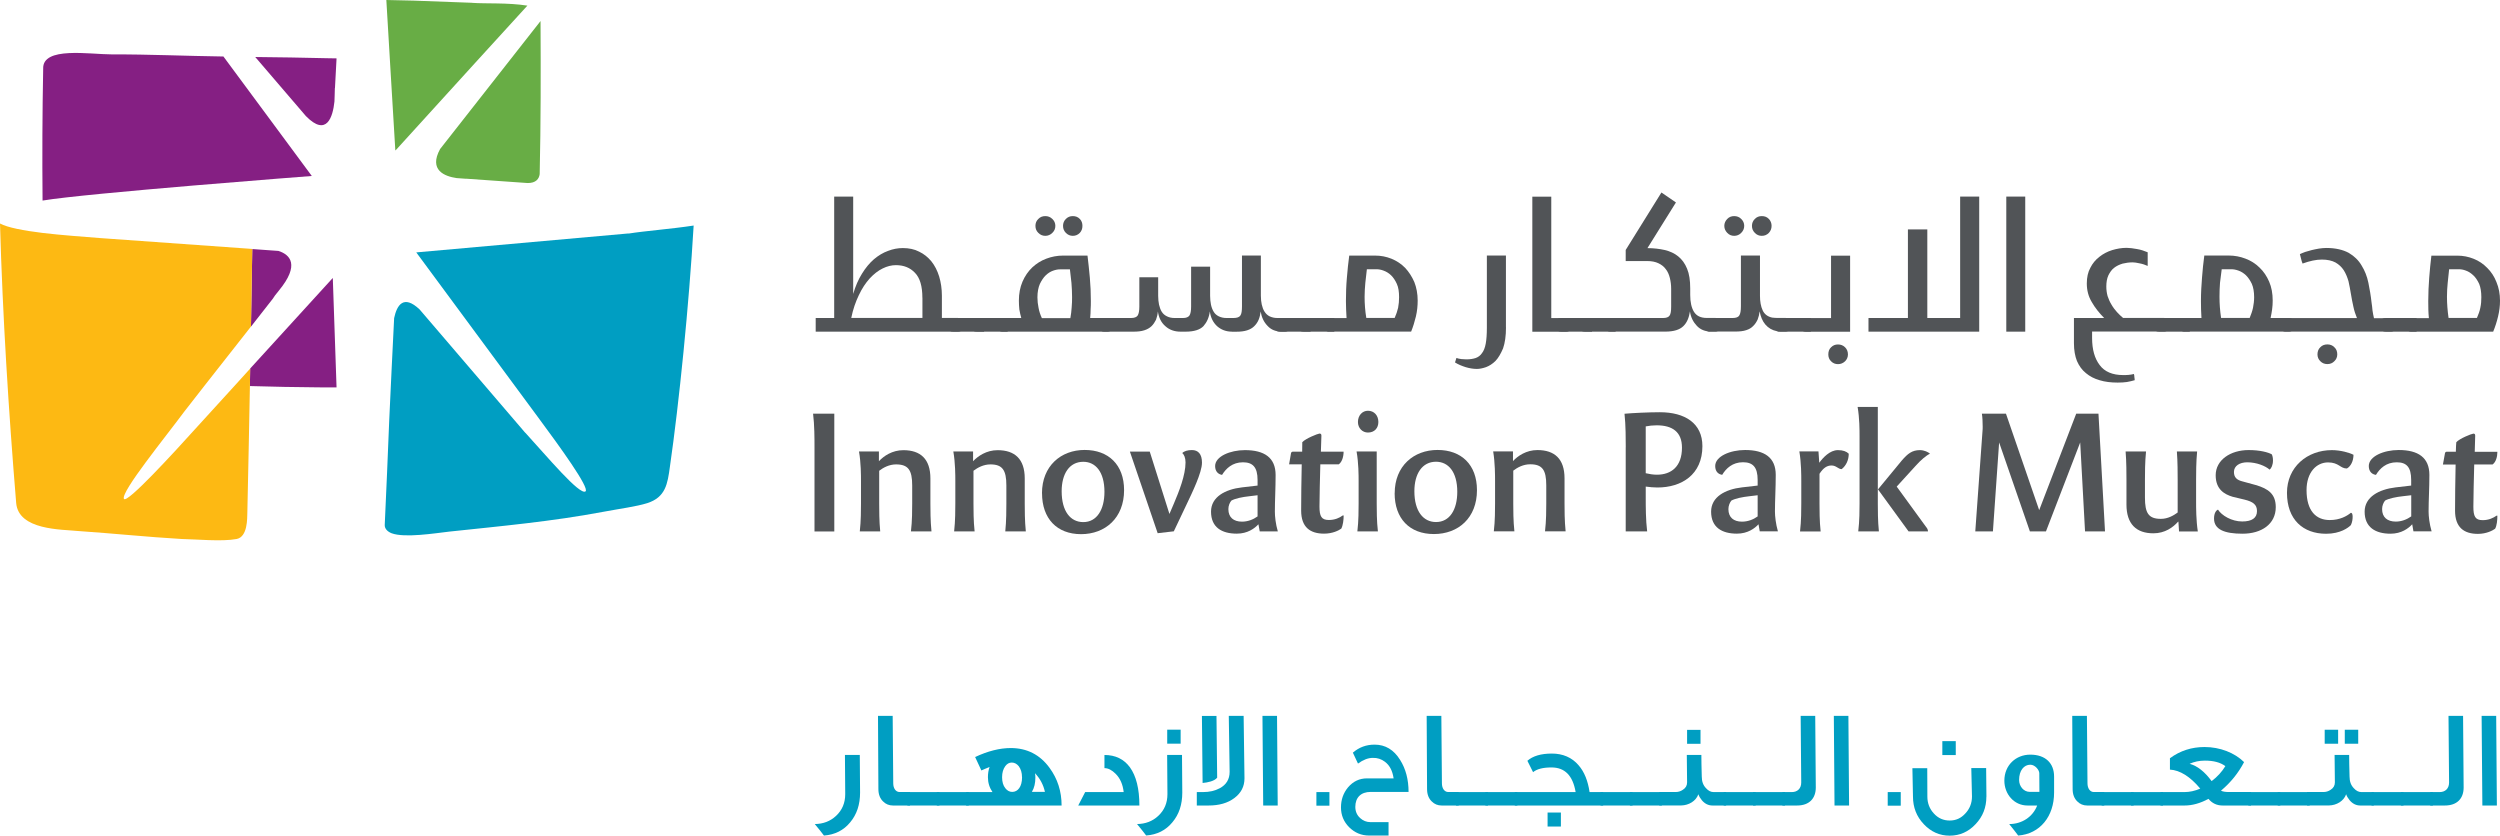 <?xml version="1.0" encoding="UTF-8"?>
<svg id="Layer_1" data-name="Layer 1" xmlns="http://www.w3.org/2000/svg" viewBox="0 0 439.38 146.87">
  <defs>
    <style>
      .cls-1 {
        fill: #009ec2;
      }

      .cls-2 {
        fill: #fdb913;
      }

      .cls-3 {
        fill: #68ad45;
      }

      .cls-4 {
        fill: #515457;
      }

      .cls-5 {
        fill: #851f83;
      }
    </style>
  </defs>
  <path class="cls-5" d="M44.34,43.76c-.09,4.57-.15,9.11-.23,13.64l3.86-4.93c.13-.23.43-.67,1.03-1.38,3.75-4.55,1.99-6.33-.06-6.99-1.51-.1-3.04-.21-4.6-.33"/>
  <path class="cls-5" d="M58.49,48.85c-4.42,4.83-9.91,10.89-14.52,15.92-.02,1.02-.04,2.05-.05,3.08,4.18.12,7.9.2,12.1.23.87-.01,1.96.01,3.13.01l-.66-19.25h0Z"/>
  <path class="cls-5" d="M58.78,17.85c.01-.75.07-1.53.07-2.28v-.08h.02c.1-1.73.17-3.46.28-5.23-.63,0-1.24-.03-1.82-.03-4.16-.11-8.3-.16-12.47-.21l8.91,10.39c3.66,3.72,4.73.12,5.01-2.57"/>
  <path class="cls-5" d="M39.26,9.93c-6.53-.09-13.06-.39-19.59-.37-3.93,0-12.23-1.44-12.08,2.51-.15,7.9-.18,15.26-.11,23.18,7.61-1.29,47.32-4.32,47.32-4.32-4.79-6.46-11.02-14.9-15.54-21.01"/>
  <path class="cls-3" d="M95,3.7l-17.65,22.49c-2.05,3.74.83,4.81,2.9,5.11.5.04,1,.07,1.53.11h.24-.06c3.55.26,7.27.53,10.77.76,1.47.02,2.02-.76,2.12-1.57.2-8.98.2-17.93.15-26.89"/>
  <path class="cls-3" d="M82.98.49c-3.42-.14-6.88-.26-10.3-.38-1.21-.02-2.98-.07-4.78-.11l.7,11.8.88,14.65c.07-.06.12-.13.18-.17,8.35-9.2,20.59-22.63,23.03-25.29-3.48-.55-7.31-.31-9.71-.49"/>
  <path class="cls-1" d="M110.44,41.03l-37.28,3.33c8.28,11.21,20.93,28.34,21.3,28.84,3.96,5.34,9.18,12.55,8.45,13.16-.99.79-6.85-6.23-10.59-10.31h-.02l-18.55-21.66c-2.84-2.69-4-.75-4.48,1.52-.28,5.72-.6,12.04-.86,17.9-.25,6.15-.5,12.29-.79,18.41-.05.66.45,1.2,1.2,1.5,2.29.86,7.57.01,10.16-.29,9.12-.97,18.04-1.78,27-3.47,3.1-.58,5.81-.92,7.77-1.53,3.25-1.04,3.58-3.41,3.99-6.42,1.61-11.13,3.37-28.6,4.17-42.37-3.91.6-8.59.95-11.44,1.41h-.03v-.02Z"/>
  <path class="cls-2" d="M32.52,72.17l3.59-4.6,8-10.18c.08-4.53.14-9.07.23-13.64-12.42-.88-26.23-1.88-26.75-1.91-2.79-.23-6.66-.49-10.09-.9-3.27-.4-6.19-.94-7.5-1.66.46,16.26,1.51,32.94,2.84,49.1.39,4.83,7.99,4.65,10.92,4.95,6.07.41,12.12,1.05,18.18,1.4,2.51.04,7.06.49,9.65,0,1.95-.38,1.85-3.64,1.88-4.63.16-7.42.32-14.81.45-22.24.02-1.03.03-2.06.05-3.08-.95,1.05-1.88,2.06-2.73,3.01-3.62,3.97-6.22,6.84-6.4,7.02-4.37,4.84-12.55,13.77-13.06,12.87-.62-1.17,7.37-10.95,10.72-15.49l.02-.02h0Z"/>
  <path class="cls-4" d="M168.37,55.89c.27,0,.47.07.59.18.11.12.17.29.17.57v.86c0,.54-.25.79-.76.79h-25.01v-2.4h3.25v-21.34h3.34v17.11c.39-1.35.91-2.55,1.54-3.55.64-1.04,1.33-1.87,2.1-2.54.78-.66,1.61-1.16,2.5-1.48.86-.33,1.71-.49,2.58-.49,1.06,0,2.03.19,2.87.63.84.4,1.55.97,2.16,1.71.59.74,1.04,1.62,1.36,2.65.31,1.04.48,2.17.48,3.37v3.92h2.83ZM162.11,52.33c0-2.01-.42-3.48-1.3-4.38-.86-.91-1.98-1.35-3.35-1.35-.76,0-1.55.19-2.33.58-.81.39-1.56.99-2.28,1.76-.71.79-1.35,1.75-1.9,2.92-.56,1.16-1.03,2.49-1.34,4.02h12.51v-3.56h0Z"/>
  <path class="cls-4" d="M172.96,58.29h-5.4c-.26,0-.45-.03-.58-.13-.07-.2-.09-.41-.09-.66v-.89c0-.21.02-.41.09-.61.14-.07.36-.11.58-.11h5.4v2.4h0Z"/>
  <path class="cls-4" d="M177.1,58.29h-5.38c-.26,0-.47-.03-.6-.13-.07-.2-.1-.41-.1-.66v-.89c0-.21.03-.41.1-.61.18-.07.37-.11.6-.11h5.38v2.4h0Z"/>
  <path class="cls-4" d="M176.17,58.29c-.25,0-.44-.06-.5-.19-.07-.14-.11-.34-.11-.55v-.99c0-.21.04-.36.12-.49.09-.11.26-.18.49-.18h3.32c-.15-.51-.25-1.01-.34-1.51-.05-.5-.08-1.02-.08-1.55,0-1.23.21-2.34.64-3.34.43-.99,1-1.81,1.71-2.49.73-.67,1.53-1.19,2.48-1.54.92-.35,1.91-.54,2.94-.54h4.29c.16,1.25.28,2.53.41,3.87.12,1.34.18,2.71.18,4.11,0,.51,0,.98-.04,1.48,0,.46-.03.98-.08,1.51h3.05c.26,0,.45.07.57.18.09.12.16.29.16.57v.86c0,.54-.25.79-.73.79h-18.48ZM181.98,39.69c0-.47.16-.89.51-1.21.33-.35.74-.5,1.23-.5.45,0,.88.15,1.23.5.34.32.53.74.53,1.21,0,.51-.18.9-.53,1.24-.35.35-.78.52-1.23.52-.48,0-.89-.17-1.23-.52-.35-.34-.51-.73-.51-1.24M188.12,55.9c.11-.64.2-1.26.23-1.89.06-.6.07-1.22.07-1.8,0-.85-.05-1.7-.11-2.49-.09-.8-.18-1.59-.27-2.38h-1.73c-.38,0-.78.07-1.25.24-.45.16-.89.44-1.28.82s-.72.88-1.02,1.5c-.27.61-.43,1.43-.43,2.35,0,.63.07,1.25.2,1.87.11.6.3,1.19.58,1.79h5.01ZM186.83,39.69c0-.47.17-.89.5-1.21.35-.35.74-.5,1.22-.5s.9.15,1.23.5c.32.32.46.74.46,1.21,0,.51-.15.9-.46,1.24-.34.35-.76.52-1.23.52s-.87-.17-1.22-.52c-.33-.34-.5-.73-.5-1.24"/>
  <path class="cls-4" d="M216.52,58.29c-1.03,0-1.89-.33-2.6-.95-.71-.65-1.14-1.51-1.29-2.6-.14,1.07-.53,1.91-1.12,2.58-.62.64-1.67.97-3.13.97h-.92c-1.05,0-1.95-.33-2.63-.95-.74-.62-1.17-1.51-1.33-2.6-.05.54-.17,1.04-.33,1.46-.22.43-.46.8-.78,1.12-.33.31-.76.57-1.28.73-.51.17-1.15.24-1.86.24h-5.18c-.27,0-.47-.06-.53-.19-.06-.14-.1-.34-.1-.55v-.99c0-.21.04-.36.12-.49.08-.11.24-.18.51-.18h4.73c.56,0,.96-.15,1.15-.44.19-.3.29-.82.29-1.57v-5.15h3.31v3.26c0,.58.06,1.1.15,1.55.12.48.25.89.47,1.24.22.36.52.62.91.81.36.19.83.3,1.35.3h1.49c.55,0,.92-.15,1.13-.44.19-.3.29-.82.29-1.57v-7.01h3.34v5.12c0,.58.06,1.1.15,1.55.1.48.26.89.47,1.24.21.36.51.62.89.81.39.19.83.3,1.38.3h1.21c.63,0,1.04-.15,1.22-.44.21-.3.28-.83.28-1.64v-8.9h3.32v7.07c0,.58.06,1.1.16,1.56.11.47.26.89.49,1.24.21.34.51.62.87.81.4.19.86.3,1.36.3h1.35c.28,0,.46.07.58.18.12.12.17.29.17.57v.86c0,.54-.23.79-.75.79h-.52c-1.07,0-1.91-.33-2.53-1.01-.65-.66-1.05-1.5-1.22-2.53-.06.52-.17,1.02-.36,1.46-.18.42-.44.8-.77,1.12-.3.31-.75.57-1.26.73-.53.17-1.16.24-1.89.24h-.76,0Z"/>
  <path class="cls-4" d="M230.34,58.29h-5.38c-.26,0-.44-.05-.59-.13-.06-.2-.08-.41-.08-.66v-.89c0-.21.02-.41.08-.61.15-.07.34-.11.59-.11h5.38v2.4h0Z"/>
  <path class="cls-4" d="M234.51,58.29h-5.37c-.27,0-.46-.05-.62-.13-.06-.2-.09-.41-.09-.66v-.89c0-.21.02-.41.09-.61.16-.07.36-.11.62-.11h5.37v2.4h0Z"/>
  <path class="cls-4" d="M233.6,58.29c-.27,0-.46-.06-.51-.19-.09-.15-.13-.34-.13-.55v-1c0-.19.04-.35.14-.47.06-.12.25-.18.5-.18h3.06c-.06-1.04-.11-2.01-.11-2.99,0-1.41.05-2.79.17-4.12.12-1.34.23-2.62.41-3.87h4.55c1.03,0,1.96.19,2.87.55.9.37,1.72.9,2.4,1.6.65.69,1.19,1.52,1.62,2.5.38.97.59,2.06.59,3.26,0,.91-.09,1.84-.31,2.78-.23.95-.5,1.84-.84,2.67h-14.42.01ZM245.11,55.89c.27-.61.47-1.19.61-1.79.12-.62.17-1.24.17-1.86,0-.93-.11-1.75-.4-2.36-.28-.62-.62-1.12-1.01-1.5-.41-.39-.87-.66-1.32-.82-.44-.17-.87-.24-1.25-.24h-1.68c-.09.78-.19,1.57-.27,2.38-.07.79-.13,1.64-.13,2.46,0,1.21.09,2.46.3,3.72h4.98Z"/>
  <path class="cls-4" d="M264.68,57.55c0,1.5-.18,2.71-.51,3.67-.39.92-.83,1.69-1.33,2.21-.53.53-1.1.88-1.68,1.1-.58.2-1.12.31-1.59.31-.65,0-1.28-.11-1.97-.31-.69-.22-1.33-.48-1.88-.83l.25-.79c.25.09.55.17.87.2.34.03.61.05.89.05.63,0,1.19-.09,1.63-.24.42-.15.82-.43,1.09-.84.31-.39.54-.96.67-1.68.13-.7.2-1.65.2-2.79v-12.7h3.35v12.63h0Z"/>
  <path class="cls-4" d="M269.31,58.29v-23.73h3.33v21.34h2.64c.26,0,.45.07.57.18.1.12.16.29.16.57v.86c0,.54-.25.79-.73.79h-5.97Z"/>
  <path class="cls-4" d="M279.8,58.29h-5.4c-.26,0-.43-.05-.57-.13-.08-.2-.08-.41-.08-.66v-.89c0-.21,0-.41.08-.61.14-.07.34-.11.57-.11h5.4v2.4h0Z"/>
  <path class="cls-4" d="M283.95,58.29h-5.39c-.25,0-.45-.05-.59-.13-.05-.2-.08-.41-.08-.66v-.89c0-.21.03-.41.08-.61.16-.07.36-.11.59-.11h5.39v2.4h0Z"/>
  <path class="cls-4" d="M289.55,43.61c1.07,0,2.09.12,3.03.33.91.22,1.72.58,2.37,1.12.66.53,1.19,1.25,1.56,2.17.38.91.55,2.07.55,3.46v1.15c0,1.25.22,2.24.65,2.95.45.72,1.17,1.09,2.27,1.09h1.5c.27,0,.47.07.58.18.11.12.16.3.16.56v.86c0,.53-.26.79-.74.79h-.76c-1.04,0-1.88-.34-2.5-1.01-.63-.66-1.06-1.5-1.21-2.53-.16,1.09-.52,1.98-1.17,2.6-.64.62-1.67.95-3.15.95h-9.64c-.34,0-.54-.07-.59-.24-.08-.15-.12-.34-.12-.56v-.82c0-.23.05-.4.12-.55.1-.15.28-.22.59-.22h9.23c.58,0,.95-.14,1.14-.41.21-.27.29-.81.29-1.6v-3.11c0-.69-.08-1.32-.23-1.92-.15-.61-.38-1.12-.71-1.54-.32-.45-.77-.8-1.31-1.05-.51-.24-1.16-.38-1.92-.38h-3.82v-1.95l6.28-10.1,2.55,1.75-5.01,8.03h.01Z"/>
  <path class="cls-4" d="M300.54,58.29c-.3,0-.51-.06-.56-.19-.08-.14-.11-.34-.11-.54v-1.01c0-.19.03-.36.13-.48.1-.11.25-.18.53-.18h3.98c.61,0,1-.15,1.17-.44.2-.3.29-.85.29-1.64v-8.9h3.35v7.07c0,1.01.15,1.87.47,2.56.3.67.87,1.11,1.67,1.28.15,0,.29.02.44.04.15.02.3.02.45.02h1.44c.28,0,.49.07.59.18.13.12.21.3.21.56v.86c0,.53-.29.79-.8.79h-1.03c-.17,0-.33,0-.46-.06-.85-.17-1.51-.56-2.04-1.18s-.83-1.41-1-2.31c-.06.52-.18,1.01-.35,1.44-.21.43-.44.81-.79,1.14-.29.31-.71.57-1.23.73-.49.17-1.16.24-1.88.24h-4.49l.02.02ZM303.05,39.69c0-.47.2-.89.52-1.21.33-.35.74-.5,1.22-.5.45,0,.91.15,1.23.5.34.32.53.74.53,1.21,0,.51-.19.9-.53,1.24-.33.35-.78.52-1.23.52-.48,0-.89-.17-1.22-.52-.32-.34-.52-.72-.52-1.24M307.91,39.69c0-.47.17-.89.51-1.21.33-.35.74-.5,1.21-.5.52,0,.91.15,1.25.5.31.32.48.74.48,1.21,0,.51-.17.9-.48,1.24-.35.35-.74.52-1.25.52-.47,0-.88-.17-1.21-.52-.34-.34-.51-.72-.51-1.24"/>
  <path class="cls-4" d="M318.26,58.29h-5.38c-.27,0-.46-.05-.6-.13-.06-.2-.09-.41-.09-.66v-.9c0-.21.02-.41.09-.6.16-.07.35-.11.6-.11h5.38v2.4h0Z"/>
  <path class="cls-4" d="M317.33,58.29c-.26,0-.45-.06-.52-.19-.07-.14-.11-.34-.11-.54v-1c0-.19.04-.36.12-.48.1-.11.26-.18.5-.18h4.49v-10.97h3.35v13.37h-7.84,0ZM321.33,62.29c0-.51.15-.95.49-1.26.33-.33.72-.49,1.21-.49s.9.16,1.24.49c.32.31.51.74.51,1.26,0,.47-.18.89-.51,1.21-.35.33-.76.5-1.24.5s-.89-.17-1.21-.5c-.34-.32-.49-.74-.49-1.21"/>
  <polygon class="cls-4" points="328.39 58.29 328.39 55.89 335.32 55.89 335.32 40.32 338.73 40.32 338.73 55.89 344.5 55.89 344.5 34.55 347.85 34.55 347.85 58.29 328.39 58.29"/>
  <rect class="cls-4" x="352.61" y="34.55" width="3.33" height="23.74"/>
  <path class="cls-4" d="M367.69,59.39c0,2.03.44,3.61,1.34,4.78.86,1.16,2.25,1.75,4.13,1.75.3,0,.61,0,.92-.03.3-.03.63-.07.96-.16.05.18.08.35.08.53.04.19.04.37.06.56-.41.13-.86.22-1.37.32-.48.07-1.04.1-1.64.1-1.16,0-2.23-.13-3.14-.41-.96-.27-1.75-.69-2.42-1.25-.7-.56-1.2-1.27-1.58-2.13-.34-.86-.53-1.9-.53-3.12v-4.44h5.31c-.88-.89-1.62-1.82-2.18-2.81-.59-.98-.87-2.07-.87-3.26,0-1.06.2-1.99.62-2.75.39-.78.92-1.42,1.6-1.94.63-.5,1.37-.9,2.23-1.17.83-.25,1.68-.4,2.55-.4.22,0,.5.05.85.06.3.05.65.09.96.15.34.05.68.14,1,.24.33.11.63.22.89.33v2.4c-.41-.18-.86-.35-1.4-.45-.54-.12-.94-.18-1.24-.18-.62,0-1.22.09-1.76.22-.57.17-1.08.41-1.51.75-.41.31-.74.79-1,1.32-.25.54-.36,1.21-.36,1.96,0,.56.07,1.11.22,1.67.19.56.4,1.05.7,1.53.28.49.62.92.96,1.3.35.39.71.72,1.07,1.02h7.19c.28,0,.49.07.59.18.12.12.15.3.15.56v.86c0,.53-.23.79-.74.79h-12.64v1.11h0Z"/>
  <path class="cls-4" d="M384.86,58.29h-5.38c-.26,0-.46-.05-.59-.13-.06-.21-.1-.41-.1-.66v-.9c0-.21.04-.41.1-.6.15-.07.36-.11.59-.11h5.38v2.4h0Z"/>
  <path class="cls-4" d="M383.95,58.29c-.28,0-.46-.06-.52-.19-.08-.16-.13-.34-.13-.56v-.99c0-.19.06-.36.15-.48.06-.11.23-.18.5-.18h2.96c-.02-.53-.05-1.04-.07-1.51-.02-.49-.02-.97-.02-1.48,0-1.41.08-2.79.19-4.13.09-1.33.24-2.6.4-3.86h4.29c1.03,0,2.02.19,2.93.54.96.36,1.78.88,2.48,1.57.73.69,1.28,1.52,1.7,2.49s.62,2.08.62,3.32c0,.51-.03,1.03-.1,1.54-.06.5-.17,1.01-.27,1.52h3.21c.29,0,.49.07.6.18.12.11.17.29.17.56v.86c0,.53-.25.79-.77.79h-18.32ZM395.38,55.89c.25-.61.46-1.19.59-1.79.12-.62.2-1.24.2-1.86,0-.93-.14-1.75-.41-2.36-.3-.62-.64-1.12-1.03-1.5-.42-.39-.85-.66-1.31-.82-.46-.17-.89-.24-1.26-.24h-1.69c-.1.78-.21,1.57-.3,2.38-.06.78-.09,1.62-.09,2.46,0,1.21.09,2.46.28,3.72h5.02Z"/>
  <path class="cls-4" d="M420.21,55.89c.31,0,.49.07.6.18.09.11.17.29.17.56v.86c0,.53-.29.79-.77.79h-18.52c-.28,0-.44-.06-.52-.18-.07-.16-.1-.35-.1-.56v-.99c0-.19.04-.36.13-.47.07-.11.25-.18.5-.18h12.54c-.25-.61-.48-1.27-.63-2.01-.18-.73-.29-1.46-.43-2.22-.11-.75-.27-1.51-.43-2.25-.21-.72-.48-1.38-.84-1.94-.37-.56-.84-1-1.45-1.35-.62-.33-1.41-.51-2.4-.51s-2.11.24-3.38.7c-.11-.27-.2-.55-.26-.84-.07-.26-.16-.56-.21-.82.27-.14.57-.23.93-.38.38-.12.75-.23,1.16-.33.4-.1.83-.18,1.27-.26.43-.06.86-.11,1.27-.11,1.64,0,2.95.32,3.95.86.97.57,1.74,1.31,2.27,2.23.55.88.96,1.9,1.19,3.04s.43,2.28.55,3.42c.07.49.14.96.17,1.43.07.46.15.91.26,1.36h2.98v-.03ZM407.3,62.28c0-.51.17-.95.51-1.26.31-.33.74-.49,1.23-.49s.9.16,1.22.49c.35.31.52.74.52,1.26,0,.47-.17.89-.52,1.21-.32.33-.73.5-1.22.5s-.91-.17-1.23-.5c-.34-.32-.51-.74-.51-1.21"/>
  <path class="cls-4" d="M424.72,58.29h-5.38c-.28,0-.46-.05-.59-.13-.07-.21-.09-.41-.09-.66v-.9c0-.21.02-.41.09-.6.16-.07.34-.11.59-.11h5.38v2.4h0Z"/>
  <path class="cls-4" d="M423.78,58.29c-.26,0-.45-.06-.51-.18-.03-.16-.09-.35-.09-.56v-.99c0-.19.06-.36.11-.47.07-.12.23-.18.49-.18h3.1c-.1-1.04-.11-2.01-.11-2.99,0-1.41.07-2.79.17-4.13.09-1.34.24-2.6.38-3.86h4.57c1,0,1.95.19,2.85.55.93.37,1.71.9,2.39,1.6.7.69,1.24,1.51,1.62,2.48.42,1,.63,2.09.63,3.28,0,.91-.11,1.82-.34,2.78-.23.95-.51,1.84-.86,2.67h-14.41,0ZM435.32,55.89c.26-.61.49-1.19.6-1.79.14-.62.18-1.24.18-1.86,0-.93-.13-1.75-.38-2.35-.3-.63-.63-1.13-1.03-1.5-.42-.39-.84-.67-1.3-.83-.44-.17-.86-.24-1.24-.24h-1.71c-.09.78-.18,1.57-.25,2.38-.08.78-.13,1.62-.13,2.46,0,1.21.1,2.46.28,3.72h5-.02Z"/>
  <path class="cls-4" d="M143.15,93.4v-14.79c0-1.46,0-3.92-.25-5.91h3.73v20.7h-3.48Z"/>
  <path class="cls-4" d="M151.11,93.4c.21-1.82.21-3.92.21-4.89v-3.95c0-.98,0-3.22-.35-5.21h3.5v1.71c.85-.91,2.33-1.94,4.3-1.94,3.01,0,4.75,1.55,4.75,4.97v4.42c0,.97,0,3.07.19,4.89h-3.61c.22-1.82.22-3.92.22-4.89v-3.2c0-2.7-.7-3.69-2.84-3.69-1.19,0-2.24.56-2.96,1.12v5.77c0,.97,0,3.14.18,4.89h-3.59Z"/>
  <path class="cls-4" d="M167.69,93.4c.21-1.82.21-3.92.21-4.89v-3.95c0-.98,0-3.22-.35-5.21h3.47v1.71c.87-.91,2.35-1.94,4.31-1.94,3.02,0,4.77,1.55,4.77,4.97v4.42c0,.97,0,3.07.19,4.89h-3.61c.19-1.82.19-3.92.19-4.89v-3.2c0-2.7-.7-3.69-2.8-3.69-1.21,0-2.24.56-2.98,1.12v5.77c0,.97,0,3.14.2,4.89h-3.61,0Z"/>
  <path class="cls-4" d="M183.13,86.69c0-4.79,3.33-7.61,7.5-7.61s6.93,2.58,6.93,7.07c0,4.87-3.3,7.73-7.56,7.73s-6.86-2.76-6.86-7.18M194.11,86.45c0-3.52-1.57-5.29-3.72-5.29-2.45,0-3.8,2.12-3.8,5.18,0,3.54,1.55,5.42,3.8,5.42,2.39,0,3.72-2.19,3.72-5.32"/>
  <path class="cls-4" d="M203.47,93.73l-4.89-14.36h3.49l3.46,10.96.8-1.87c.87-2.05,2.03-4.93,2.03-7.19,0-.84-.28-1.42-.58-1.64.34-.35.95-.53,1.7-.53,1.1,0,1.77.69,1.77,2.22,0,1.76-1.76,5.33-2.68,7.28l-2.27,4.78-2.83.33v.02Z"/>
  <path class="cls-4" d="M221.4,93.4l-.23-1.26c-.66.72-1.89,1.65-3.8,1.65-2.65,0-4.53-1.11-4.53-3.87,0-2.6,2.52-3.92,5.42-4.26l2.76-.32v-.97c0-2.27-.85-3.12-2.57-3.12-1.85,0-2.97,1.08-3.67,2.21-.62-.09-1.22-.55-1.22-1.55,0-1.7,2.66-2.8,5.24-2.8,3.42,0,5.39,1.33,5.39,4.37,0,2.28-.13,4.47-.13,6.44,0,.84.13,2.15.52,3.48h-3.18ZM221.02,90.76v-3.72l-1.41.17c-1.3.14-2.54.4-3.19.77-.29.34-.53.89-.53,1.5,0,1.45.92,2.2,2.39,2.2,1.01,0,1.96-.36,2.74-.92"/>
  <path class="cls-4" d="M226.9,79.64c.04-.15.14-.26.34-.26h1.62c0-.74.01-1.35.02-1.67.62-.66,2.71-1.48,3.01-1.51.21,0,.35.07.35.36,0,.21-.06,1.33-.09,2.82h3.99c0,.87-.27,1.81-.85,2.23h-3.24c-.06,2.59-.15,5.55-.15,7.41,0,1.73.35,2.37,1.65,2.37,1.06,0,1.88-.38,2.43-.79h.17c0,.76-.12,1.76-.42,2.31-.44.32-1.52.88-3.03.88-2.42,0-4.02-1.11-4.02-4.06,0-2.06.04-5.43.1-8.12h-2.22l.34-1.98h0Z"/>
  <path class="cls-4" d="M238.56,93.4c.22-1.82.22-3.92.22-4.89v-3.94c0-.99,0-3.22-.36-5.22h3.54v9.16c0,.97,0,3.14.21,4.89h-3.61ZM238.66,74.17c0-1.16.77-1.98,1.76-1.98,1.08,0,1.83.82,1.83,1.98,0,1.06-.68,1.85-1.83,1.85-.99,0-1.76-.79-1.76-1.85"/>
  <path class="cls-4" d="M245.12,86.68c0-4.78,3.35-7.6,7.53-7.6s6.93,2.58,6.93,7.07c0,4.87-3.28,7.71-7.57,7.71s-6.9-2.74-6.9-7.18M256.12,86.44c0-3.52-1.58-5.29-3.74-5.29-2.43,0-3.8,2.12-3.8,5.18,0,3.54,1.57,5.42,3.8,5.42,2.42,0,3.74-2.19,3.74-5.32"/>
  <path class="cls-4" d="M262.54,93.4c.22-1.82.22-3.92.22-4.89v-3.95c0-.99,0-3.22-.33-5.22h3.48v1.7c.84-.91,2.34-1.94,4.29-1.94,3.03,0,4.77,1.55,4.77,4.97v4.42c0,.97,0,3.07.19,4.89h-3.62c.22-1.82.22-3.92.22-4.89v-3.2c0-2.7-.7-3.69-2.82-3.69-1.23,0-2.25.56-2.98,1.12v5.77c0,.97,0,3.14.2,4.89h-3.62v.02Z"/>
  <path class="cls-4" d="M285.73,78.61c0-1.26,0-3.91-.22-5.9h.08c1.32-.12,4.18-.26,6.13-.26,4.4,0,7.48,1.93,7.48,5.96,0,5.02-3.66,7.27-7.92,7.27-.6,0-1.4-.07-2.04-.16v2c0,1.36,0,3.93.25,5.88h-3.77v-14.79h.01ZM289.24,74.94v8.23c.59.14,1.3.26,1.97.26,2.53,0,4.4-1.45,4.4-4.75,0-2.78-1.69-3.93-4.45-3.93-.65,0-1.33.07-1.92.19"/>
  <path class="cls-4" d="M309.28,93.4l-.22-1.26c-.66.72-1.89,1.65-3.8,1.65-2.64,0-4.53-1.11-4.53-3.87,0-2.61,2.51-3.92,5.4-4.26l2.78-.32v-.98c0-2.27-.85-3.12-2.58-3.12-1.84,0-2.97,1.08-3.65,2.21-.66-.09-1.23-.55-1.23-1.55,0-1.7,2.64-2.81,5.25-2.81,3.42,0,5.39,1.33,5.39,4.37,0,2.28-.14,4.47-.14,6.44,0,.81.14,2.15.52,3.48h-3.18v.02ZM308.91,90.76v-3.72l-1.42.17c-1.28.14-2.54.4-3.2.77-.27.33-.52.89-.52,1.5,0,1.45.92,2.2,2.38,2.2,1.03,0,1.98-.36,2.76-.92"/>
  <path class="cls-4" d="M316.36,93.4c.22-1.82.22-3.92.22-4.89v-3.95c0-.99,0-3.23-.34-5.22h3.36l.14,1.99c.65-.89,1.86-2.22,3.28-2.22.9,0,1.51.24,1.9.63,0,1.06-.42,2.06-1.24,2.71-.63,0-.94-.64-1.79-.64-.79,0-1.45.43-2.11,1.46v5.24c0,.97,0,3.14.2,4.89h-3.63,0Z"/>
  <path class="cls-4" d="M326.59,93.4c.23-1.82.23-3.92.23-4.89v-11.83c0-1.01,0-3.2-.34-5.16h3.55v16.99c0,.97,0,3.14.19,4.89h-3.63ZM338.58,92.69c.19.22.27.54.27.71h-3.41l-5.38-7.39,4.19-5.08c1.03-1.19,1.8-1.82,3.18-1.82.76,0,1.47.35,1.77.63-.63.28-1.65,1.14-2.55,2.16l-3.3,3.62,5.22,7.17h.01Z"/>
  <path class="cls-4" d="M347.16,93.4l1.27-17.65c.03-.22.03-.49.03-.77,0-.8-.04-1.66-.14-2.28h4.23l5.84,16.96,6.51-16.96h3.91l1.15,20.7h-3.51l-.85-15.64-6.02,15.64h-2.82l-5.41-15.64-1.09,15.64h-3.12.02Z"/>
  <path class="cls-4" d="M382.97,93.4l-.11-1.72h-.05c-.89,1.01-2.32,2.05-4.35,2.05-2.98,0-4.73-1.61-4.73-5.06v-4.37c0-1,0-3.12-.15-4.96h3.59c-.19,1.84-.19,3.96-.19,4.96v3.15c0,2.71.61,3.74,2.8,3.74,1.21,0,2.23-.58,2.95-1.12v-5.77c0-1,0-3.21-.14-4.96h3.56c-.18,1.84-.18,3.96-.18,4.96v3.95c0,.98,0,3.18.3,5.15h-3.3Z"/>
  <path class="cls-4" d="M389.12,91.14c0-.94.36-1.45.7-1.57.64,1.03,2.41,2.08,4.25,2.08,1.7,0,2.6-.6,2.6-1.83,0-1.13-.69-1.64-2.19-2.01l-2.09-.5c-1.44-.43-2.98-1.3-2.98-3.78,0-2.69,2.61-4.43,5.79-4.43,2.01,0,3.44.4,4.07.75.13.26.21.63.21,1.07,0,.8-.29,1.4-.59,1.62-.74-.65-2.26-1.28-3.92-1.29-1.36,0-2.35.64-2.35,1.69,0,.94.47,1.43,1.58,1.69l2.23.61c2.26.65,3.54,1.61,3.54,3.89,0,2.99-2.52,4.68-5.86,4.67-3.13,0-4.99-.73-4.99-2.66"/>
  <path class="cls-4" d="M401.94,86.62c0-4.53,3.54-7.51,7.89-7.51,1.55,0,3.14.47,3.8.82,0,1.11-.49,2.04-1.16,2.41-1.18,0-1.4-1.07-3.31-1.07-2.04,0-3.78,1.74-3.78,4.87,0,3.68,1.69,5.26,4.08,5.26,1.79,0,3.01-.7,3.71-1.28.19,0,.31.23.31.68s-.06.97-.31,1.49c-.43.44-1.82,1.52-4.35,1.52-4.05,0-6.88-2.49-6.88-7.19"/>
  <path class="cls-4" d="M424.17,93.4l-.22-1.26c-.66.73-1.9,1.66-3.81,1.66-2.64,0-4.55-1.12-4.55-3.87,0-2.6,2.53-3.92,5.43-4.27l2.75-.32v-.98c0-2.27-.82-3.11-2.54-3.11-1.85,0-2.96,1.07-3.65,2.21-.68-.09-1.26-.56-1.26-1.56,0-1.7,2.64-2.81,5.26-2.81,3.42,0,5.39,1.33,5.39,4.38,0,2.27-.14,4.46-.14,6.43,0,.82.14,2.15.53,3.48h-3.19v.02ZM423.78,90.76v-3.72l-1.38.16c-1.33.14-2.56.41-3.21.77-.28.33-.53.89-.53,1.5,0,1.45.92,2.2,2.41,2.2,1,0,1.95-.37,2.72-.92"/>
  <path class="cls-4" d="M429.71,79.64c.05-.14.12-.25.33-.25h1.58c0-.74.06-1.35.08-1.67.57-.65,2.67-1.48,3-1.51.19,0,.32.07.32.36,0,.21-.05,1.33-.08,2.83h3.98c0,.87-.25,1.8-.84,2.23h-3.23c-.06,2.59-.15,5.55-.15,7.41,0,1.71.32,2.38,1.63,2.38,1.08,0,1.87-.39,2.44-.79h.15c0,.76-.09,1.76-.4,2.3-.44.32-1.53.9-3.03.9-2.42,0-4.01-1.12-4.01-4.07,0-2.05.04-5.43.1-8.12h-2.23l.36-1.98v-.02Z"/>
  <path class="cls-1" d="M143.19,144.83c1.49-.02,2.73-.49,3.75-1.44,1.07-1,1.61-2.26,1.61-3.82l-.05-6.89h2.61l.05,6.62c0,2.12-.58,3.85-1.75,5.24-1.14,1.39-2.68,2.17-4.6,2.31-.36-.49-.9-1.17-1.61-2.02"/>
  <path class="cls-1" d="M159.94,141.57h-3c-.68,0-1.27-.24-1.73-.71-.54-.51-.83-1.24-.83-2.17l-.07-12.88h2.58l.1,11.86c0,.88.44,1.53,1.12,1.53h1.83v2.36h0Z"/>
  <rect class="cls-1" x="159.48" y="139.21" width="5.62" height="2.36"/>
  <rect class="cls-1" x="164.64" y="139.21" width="5.62" height="2.36"/>
  <path class="cls-1" d="M186.58,141.57h-16.78v-2.36h4.63c-.54-.8-.8-1.66-.8-2.61,0-.66.1-1.27.29-1.8-.54.22-1.02.41-1.44.61-.17-.36-.54-1.14-1.1-2.36,2.24-1.05,4.33-1.58,6.26-1.58,2.85,0,5.14,1.17,6.82,3.48,1.41,1.92,2.12,4.14,2.12,6.62M179.62,136.6c0-.8-.2-1.44-.58-1.95-.34-.41-.75-.63-1.22-.63s-.83.22-1.14.63c-.37.51-.56,1.15-.56,1.95s.19,1.46.56,1.92c.34.44.75.66,1.22.66,1,0,1.73-.93,1.73-2.58M183.65,139.18c-.27-1.24-.85-2.34-1.75-3.29.05.24.07.49.07.75,0,1-.19,1.83-.61,2.53h2.29Z"/>
  <path class="cls-1" d="M200.24,141.57h-10.74l1.22-2.36h6.77c-.15-1.34-.61-2.41-1.41-3.21-.66-.66-1.31-1-1.97-1v-2.31c1.92,0,3.43.73,4.48,2.17,1.1,1.53,1.66,3.77,1.66,6.72"/>
  <path class="cls-1" d="M199.82,144.83c1.49-.02,2.73-.49,3.75-1.44,1.07-1,1.61-2.26,1.61-3.82l-.05-6.89h2.61l.05,6.62c0,2.12-.58,3.85-1.75,5.23-1.14,1.39-2.68,2.17-4.6,2.31-.37-.49-.9-1.17-1.61-2.02M205.14,128.24h2.36v2.46h-2.36v-2.46Z"/>
  <path class="cls-1" d="M218.72,136.8c0,1.41-.58,2.56-1.78,3.46-1.17.88-2.68,1.31-4.53,1.31h-2.07v-2.36h1.07c1.14,0,2.12-.22,2.97-.68,1.14-.61,1.73-1.58,1.73-2.87,0-.07-.05-3.34-.15-9.84h2.61l.15,10.98h0ZM213.92,136.68c-.49.61-1.66.85-2.56.93l-.12-11.78h2.56l.12,10.86h0Z"/>
  <polygon class="cls-1" points="224.56 141.57 222.01 141.57 221.88 125.81 224.44 125.81 224.56 141.57"/>
  <rect class="cls-1" x="231.36" y="139.21" width="2.29" height="2.39"/>
  <path class="cls-1" d="M247.57,139.18h-6.67c-1.73,0-2.7,1-2.7,2.63,0,.8.29,1.46.85,1.97.51.46,1.12.71,1.78.71h3.21v2.36h-3.41c-1.36,0-2.53-.49-3.51-1.46-.95-.95-1.44-2.12-1.44-3.48s.41-2.53,1.24-3.53c.9-1.05,2-1.58,3.34-1.58h4.67c-.19-1.34-.71-2.31-1.53-2.92-.61-.46-1.32-.71-2.12-.68-.85,0-1.7.34-2.61,1l-.9-1.92c1.1-.95,2.36-1.41,3.82-1.41,1.88,0,3.38.9,4.48,2.68,1,1.58,1.49,3.46,1.49,5.65"/>
  <path class="cls-1" d="M256.36,141.57h-2.99c-.68,0-1.27-.24-1.73-.71-.54-.51-.83-1.24-.83-2.17l-.07-12.88h2.58l.1,11.86c0,.88.44,1.53,1.12,1.53h1.83v2.36h0Z"/>
  <rect class="cls-1" x="255.9" y="139.21" width="5.62" height="2.36"/>
  <rect class="cls-1" x="261.06" y="139.21" width="5.62" height="2.36"/>
  <path class="cls-1" d="M281.76,141.57h-15.53v-2.36h10.69c-.49-2.9-1.9-4.33-4.24-4.33-1.49,0-2.56.27-3.24.83l-1-2c.97-.85,2.41-1.27,4.31-1.27s3.53.68,4.7,2.07c1,1.14,1.63,2.73,1.92,4.7h2.39v2.36h0ZM274.33,145.27h-2.34v-2.46h2.34v2.46Z"/>
  <rect class="cls-1" x="281.3" y="139.21" width="5.62" height="2.36"/>
  <rect class="cls-1" x="286.46" y="139.21" width="5.62" height="2.36"/>
  <path class="cls-1" d="M303.38,141.57h-2.41c-.73,0-1.36-.32-1.87-.93-.27-.34-.49-.68-.61-1.05-.41,1.19-1.68,1.95-3.02,1.97h-3.85v-2.36h2.87c.46,0,.88-.12,1.27-.39.51-.32.75-.75.75-1.31l-.05-4.82h2.56c0,.9.02,2.17.07,3.8,0,.85.24,1.53.75,2.05.41.46.85.68,1.34.68h2.19v2.36h0ZM298.87,130.73h-2.36v-2.46h2.36v2.46Z"/>
  <rect class="cls-1" x="302.94" y="139.21" width="5.62" height="2.36"/>
  <rect class="cls-1" x="308.1" y="139.21" width="5.62" height="2.36"/>
  <path class="cls-1" d="M319.13,138.4c0,1.95-1.17,3.17-3.29,3.17h-2.58v-2.36h1.66c.95,0,1.65-.59,1.65-1.68,0-1.51-.02-3.46-.05-5.84-.03-2.7-.05-4.67-.05-5.87h2.56c.02,1.12.02,3.21.05,6.31.02,2.63.05,4.72.05,6.28"/>
  <polygon class="cls-1" points="324.98 141.57 322.42 141.57 322.3 125.81 324.86 125.81 324.98 141.57"/>
  <rect class="cls-1" x="331.77" y="139.21" width="2.29" height="2.39"/>
  <path class="cls-1" d="M349.11,140.01c0,1.9-.63,3.51-1.9,4.84-1.24,1.34-2.78,2.02-4.55,2.02s-3.29-.68-4.55-2.02c-1.27-1.34-1.9-2.95-1.9-4.87l-.1-4.97h2.61c0,1.87,0,3.55.02,5.01,0,1.14.39,2.14,1.14,2.95.75.83,1.68,1.24,2.78,1.24s2-.41,2.75-1.24c.78-.83,1.17-1.83,1.17-2.99l-.12-4.99h2.61l.05,5.02h-.01ZM343.73,132.71h-2.36v-2.46h2.36v2.46Z"/>
  <path class="cls-1" d="M353.12,144.83c2.22,0,4.14-1.24,4.92-3.26h-1.7c-2.41,0-4.07-2.05-4.07-4.36,0-2.75,2.05-4.58,4.55-4.58,2.68,0,4.19,1.51,4.19,3.85v2.82c0,4.19-2.48,7.26-6.31,7.55-.36-.49-.9-1.17-1.58-2.02M358.43,139.18c-.02-2-.02-3.09-.02-3.29,0-.54-.73-1.49-1.58-1.49-1.12,0-1.97,1.02-1.97,2.68,0,1.14.83,2.09,1.85,2.09h1.73-.01Z"/>
  <path class="cls-1" d="M369.83,141.57h-3c-.68,0-1.27-.24-1.73-.71-.54-.51-.83-1.24-.83-2.17l-.07-12.88h2.58l.1,11.86c0,.88.44,1.53,1.12,1.53h1.83v2.36h0Z"/>
  <rect class="cls-1" x="369.37" y="139.21" width="5.62" height="2.36"/>
  <rect class="cls-1" x="374.53" y="139.21" width="5.62" height="2.36"/>
  <path class="cls-1" d="M395.61,141.57h-4.99c-1,0-1.83-.39-2.48-1.17-1.44.78-2.85,1.17-4.19,1.17h-4.24v-2.36h4.21c.9,0,1.83-.2,2.78-.61-1.78-2.12-3.56-3.24-5.33-3.34v-2c1.8-1.32,3.82-1.97,6.09-1.97,2.7,0,5.26,1,6.94,2.65-1,1.92-2.36,3.6-4.06,5.02.32.17.78.24,1.44.24h3.85v2.36h-.02ZM391.11,134.65c-.88-.66-2.07-.97-3.6-.97-.97,0-1.88.19-2.68.56,1.36.36,2.65,1.39,3.87,3.04,1-.75,1.8-1.63,2.41-2.63"/>
  <rect class="cls-1" x="395.15" y="139.21" width="5.62" height="2.36"/>
  <rect class="cls-1" x="400.31" y="139.21" width="5.62" height="2.36"/>
  <path class="cls-1" d="M417.21,141.57h-2.39c-.73,0-1.36-.32-1.87-.93-.27-.34-.49-.68-.61-1.05-.41,1.19-1.68,1.95-3.02,1.97h-3.85v-2.36h2.87c.46,0,.88-.12,1.27-.39.51-.32.75-.75.75-1.31l-.05-4.82h2.56c0,.9.02,2.17.07,3.8,0,.85.24,1.53.75,2.05.41.46.85.68,1.34.68h2.17v2.36h0ZM410.93,130.71h-2.36v-2.46h2.36v2.46ZM414.46,130.71h-2.36v-2.46h2.36v2.46Z"/>
  <rect class="cls-1" x="416.8" y="139.21" width="5.62" height="2.36"/>
  <rect class="cls-1" x="421.96" y="139.21" width="5.62" height="2.36"/>
  <path class="cls-1" d="M432.99,138.4c0,1.95-1.17,3.17-3.29,3.17h-2.58v-2.36h1.66c.95,0,1.65-.59,1.65-1.68,0-1.51-.02-3.46-.05-5.84-.03-2.7-.05-4.67-.05-5.87h2.56c.02,1.12.02,3.21.05,6.31.02,2.63.05,4.72.05,6.28"/>
  <polygon class="cls-1" points="438.83 141.57 436.28 141.57 436.15 125.81 438.71 125.81 438.83 141.57"/>
</svg>